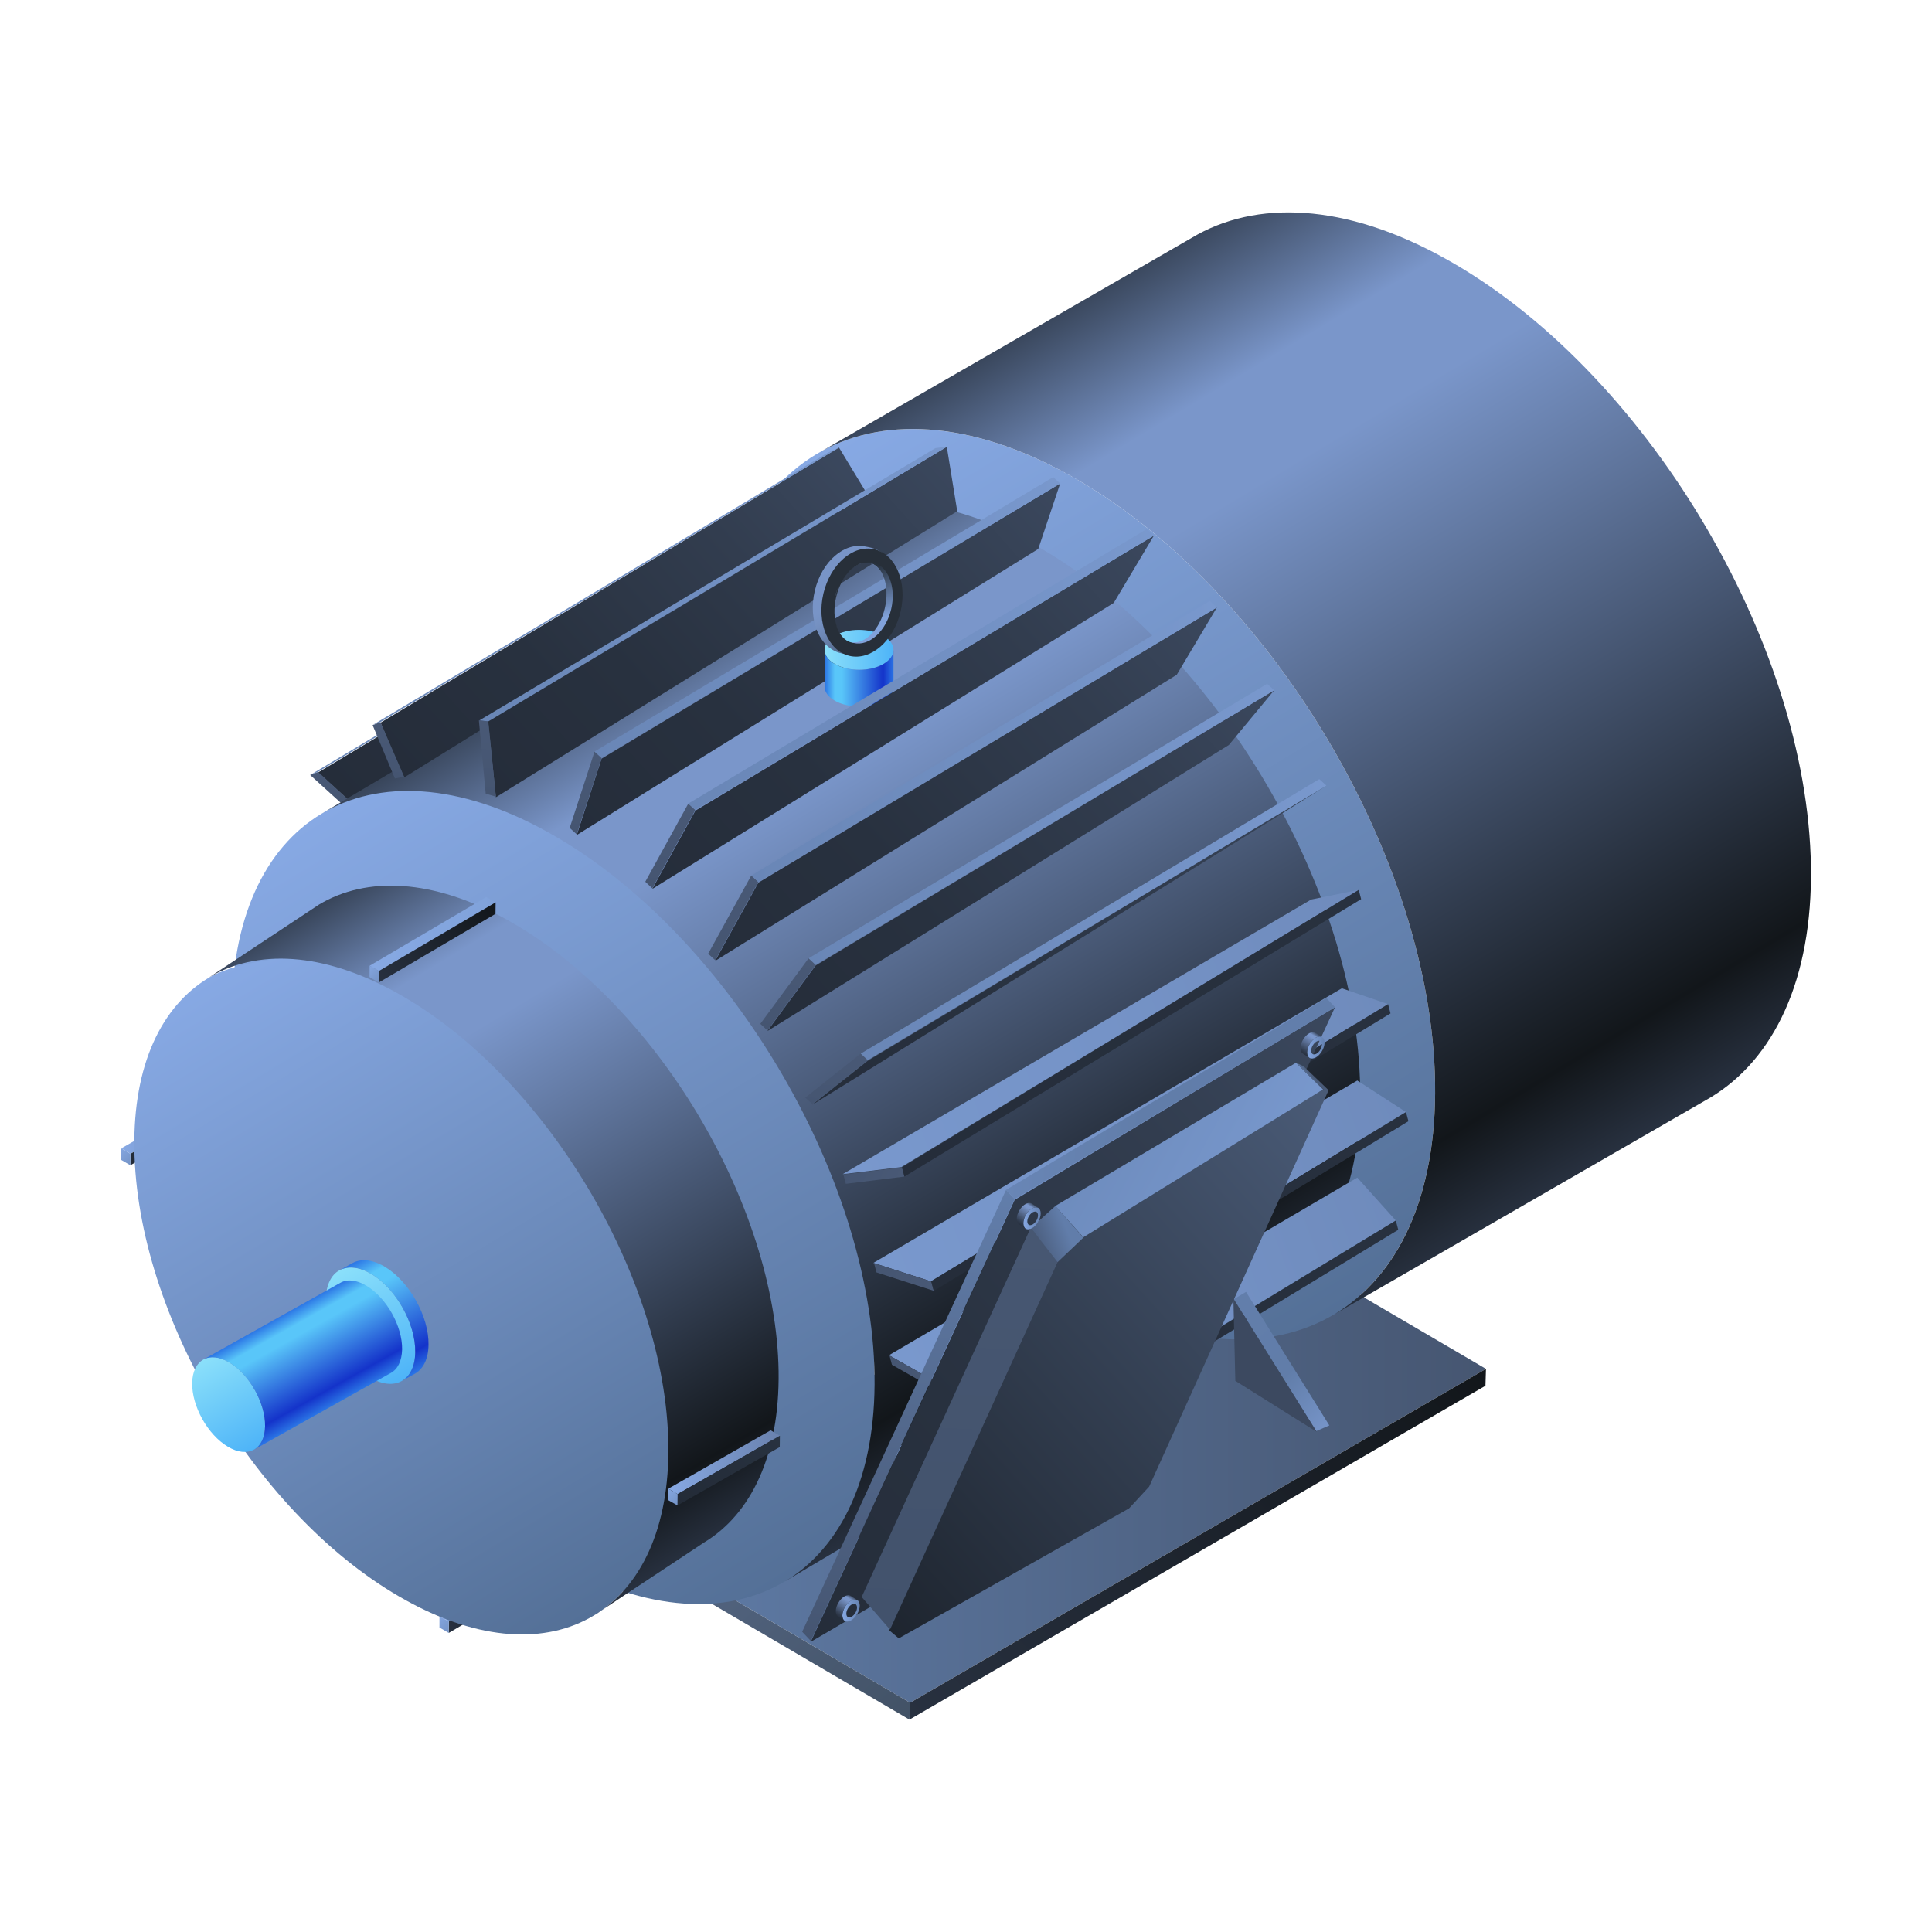 <?xml version="1.0" encoding="UTF-8"?>
<svg id="_图层_2" data-name="图层 2" xmlns="http://www.w3.org/2000/svg" xmlns:xlink="http://www.w3.org/1999/xlink" viewBox="0 0 150 150">
  <defs>
    <style>
      .cls-1 {
        fill: url(#_未命名的渐变_18);
      }

      .cls-1, .cls-2, .cls-3, .cls-4, .cls-5, .cls-6, .cls-7, .cls-8, .cls-9, .cls-10, .cls-11, .cls-12, .cls-13, .cls-14, .cls-15, .cls-16, .cls-17, .cls-18, .cls-19, .cls-20, .cls-21, .cls-22, .cls-23, .cls-24, .cls-25, .cls-26, .cls-27, .cls-28, .cls-29, .cls-30, .cls-31, .cls-32, .cls-33, .cls-34, .cls-35, .cls-36, .cls-37, .cls-38, .cls-39, .cls-40, .cls-41, .cls-42, .cls-43, .cls-44, .cls-45, .cls-46, .cls-47, .cls-48, .cls-49, .cls-50, .cls-51, .cls-52, .cls-53, .cls-54, .cls-55, .cls-56, .cls-57, .cls-58, .cls-59, .cls-60, .cls-61, .cls-62, .cls-63, .cls-64, .cls-65, .cls-66, .cls-67, .cls-68, .cls-69, .cls-70, .cls-71, .cls-72, .cls-73, .cls-74, .cls-75, .cls-76, .cls-77, .cls-78, .cls-79, .cls-80, .cls-81, .cls-82, .cls-83, .cls-84, .cls-85, .cls-86, .cls-87 {
        stroke-width: 0px;
      }

      .cls-2 {
        fill: url(#_未命名的渐变_15);
      }

      .cls-3 {
        fill: url(#_未命名的渐变_16);
      }

      .cls-4 {
        fill: url(#_未命名的渐变_24);
      }

      .cls-5 {
        fill: url(#_未命名的渐变_28);
      }

      .cls-6 {
        fill: url(#_未命名的渐变_22);
      }

      .cls-7 {
        fill: url(#_未命名的渐变_26);
      }

      .cls-8 {
        fill: url(#_未命名的渐变_29);
      }

      .cls-9 {
        fill: url(#_未命名的渐变_27);
      }

      .cls-10 {
        fill: url(#_未命名的渐变_20);
      }

      .cls-11, .cls-88 {
        fill: none;
      }

      .cls-12 {
        fill: url(#_未命名的渐变_136-12);
      }

      .cls-13 {
        fill: url(#_未命名的渐变_136-10);
      }

      .cls-14 {
        fill: url(#_未命名的渐变_136-11);
      }

      .cls-88 {
        stroke: #fff;
        stroke-miterlimit: 10;
        stroke-width: .1px;
      }

      .cls-15 {
        fill: url(#_未命名的渐变_18-3);
      }

      .cls-16 {
        fill: url(#_未命名的渐变_18-2);
      }

      .cls-17 {
        fill: url(#_未命名的渐变_16-3);
      }

      .cls-18 {
        fill: url(#_未命名的渐变_16-2);
      }

      .cls-19 {
        fill: url(#_未命名的渐变_15-3);
      }

      .cls-20 {
        fill: url(#_未命名的渐变_15-2);
      }

      .cls-21 {
        fill: url(#_未命名的渐变_28-2);
      }

      .cls-22 {
        fill: url(#_未命名的渐变_26-2);
      }

      .cls-23 {
        fill: url(#_未命名的渐变_26-3);
      }

      .cls-24 {
        fill: url(#_未命名的渐变_27-4);
      }

      .cls-25 {
        fill: url(#_未命名的渐变_27-3);
      }

      .cls-26 {
        fill: url(#_未命名的渐变_27-2);
      }

      .cls-27 {
        fill: url(#_未命名的渐变_24-2);
      }

      .cls-28 {
        fill: url(#_未命名的渐变_24-3);
      }

      .cls-29 {
        fill: url(#_未命名的渐变_179-2);
      }

      .cls-30 {
        fill: url(#_未命名的渐变_151-2);
      }

      .cls-31 {
        fill: url(#_未命名的渐变_151-4);
      }

      .cls-32 {
        fill: url(#_未命名的渐变_151-3);
      }

      .cls-33 {
        fill: url(#_未命名的渐变_169-4);
      }

      .cls-34 {
        fill: url(#_未命名的渐变_169-2);
      }

      .cls-35 {
        fill: url(#_未命名的渐变_169-3);
      }

      .cls-36 {
        fill: url(#_未命名的渐变_163-2);
      }

      .cls-37 {
        fill: url(#_未命名的渐变_143-5);
      }

      .cls-38 {
        fill: url(#_未命名的渐变_143-6);
      }

      .cls-39 {
        fill: url(#_未命名的渐变_143-2);
      }

      .cls-40 {
        fill: url(#_未命名的渐变_143-3);
      }

      .cls-41 {
        fill: url(#_未命名的渐变_143-4);
      }

      .cls-42 {
        fill: url(#_未命名的渐变_143-7);
      }

      .cls-43 {
        fill: url(#_未命名的渐变_143-8);
      }

      .cls-44 {
        fill: url(#_未命名的渐变_132-2);
      }

      .cls-45 {
        fill: url(#_未命名的渐变_136-9);
      }

      .cls-46 {
        fill: url(#_未命名的渐变_136-8);
      }

      .cls-47 {
        fill: url(#_未命名的渐变_136-4);
      }

      .cls-48 {
        fill: url(#_未命名的渐变_136-5);
      }

      .cls-49 {
        fill: url(#_未命名的渐变_136-6);
      }

      .cls-50 {
        fill: url(#_未命名的渐变_136-7);
      }

      .cls-51 {
        fill: url(#_未命名的渐变_136-2);
      }

      .cls-52 {
        fill: url(#_未命名的渐变_136-3);
      }

      .cls-53 {
        fill: url(#_未命名的渐变_138-3);
      }

      .cls-54 {
        fill: url(#_未命名的渐变_138-8);
      }

      .cls-55 {
        fill: url(#_未命名的渐变_138-9);
      }

      .cls-56 {
        fill: url(#_未命名的渐变_138-2);
      }

      .cls-57 {
        fill: url(#_未命名的渐变_138-6);
      }

      .cls-58 {
        fill: url(#_未命名的渐变_138-7);
      }

      .cls-59 {
        fill: url(#_未命名的渐变_138-4);
      }

      .cls-60 {
        fill: url(#_未命名的渐变_138-5);
      }

      .cls-61 {
        fill: url(#_未命名的渐变_327-2);
      }

      .cls-62 {
        fill: url(#_未命名的渐变_327-3);
      }

      .cls-63 {
        fill: url(#_未命名的渐变_324-2);
      }

      .cls-64 {
        fill: url(#_未命名的渐变_324-3);
      }

      .cls-65 {
        fill: url(#_新建图案);
        opacity: .1;
      }

      .cls-89 {
        opacity: .2;
      }

      .cls-67 {
        fill: url(#_未命名的渐变_654);
      }

      .cls-68 {
        fill: url(#_未命名的渐变_179);
      }

      .cls-69 {
        fill: url(#_未命名的渐变_177);
      }

      .cls-70 {
        fill: url(#_未命名的渐变_324);
      }

      .cls-71 {
        fill: url(#_未命名的渐变_327);
      }

      .cls-72 {
        fill: url(#_未命名的渐变_553);
      }

      .cls-73 {
        fill: url(#_未命名的渐变_330);
      }

      .cls-74 {
        fill: url(#_未命名的渐变_331);
      }

      .cls-75 {
        fill: url(#_未命名的渐变_147);
      }

      .cls-76 {
        fill: url(#_未命名的渐变_142);
      }

      .cls-77 {
        fill: url(#_未命名的渐变_143);
      }

      .cls-78 {
        fill: url(#_未命名的渐变_132);
      }

      .cls-79 {
        fill: url(#_未命名的渐变_138);
      }

      .cls-80 {
        fill: url(#_未命名的渐变_136);
      }

      .cls-81 {
        fill: url(#_未命名的渐变_124);
      }

      .cls-82 {
        fill: url(#_未命名的渐变_151);
      }

      .cls-83 {
        fill: url(#_未命名的渐变_169);
      }

      .cls-84 {
        fill: url(#_未命名的渐变_163);
      }

      .cls-90 {
        opacity: 0;
      }

      .cls-85 {
        fill: #272f39;
      }

      .cls-86 {
        fill: #3c4960;
      }

      .cls-87 {
        fill: #010714;
      }
    </style>
    <pattern id="_新建图案" data-name="新建图案" x="0" y="0" width="18.57" height="32.16" patternTransform="translate(3431.69 630.87)" patternUnits="userSpaceOnUse" viewBox="0 0 18.57 32.16">
      <g>
        <rect class="cls-11" x="0" y="0" width="18.57" height="32.16"/>
        <g>
          <g>
            <polyline class="cls-88" points="18.57 21.44 18.57 32.16 18.57 42.88"/>
            <polyline class="cls-88" points="9.29 26.8 18.57 32.16 27.85 37.51 27.85 37.52"/>
            <polyline class="cls-88" points="9.29 37.52 9.29 37.51 18.57 32.16 27.85 26.8"/>
          </g>
          <polygon class="cls-88" points="27.85 37.52 27.85 26.8 18.57 21.44 9.28 26.8 9.28 37.52 18.57 42.88 27.85 37.52"/>
        </g>
        <g>
          <g>
            <polyline class="cls-88" points="0 21.44 0 32.16 0 42.88"/>
            <polyline class="cls-88" points="-9.28 26.8 0 32.16 9.28 37.51 9.28 37.52"/>
            <polyline class="cls-88" points="-9.28 37.52 -9.28 37.51 0 32.16 9.28 26.8"/>
          </g>
          <polygon class="cls-88" points="9.28 37.52 9.28 26.8 0 21.44 -9.28 26.8 -9.28 37.52 0 42.88 9.28 37.52"/>
        </g>
        <g>
          <g>
            <polyline class="cls-88" points="18.57 10.72 27.85 16.08 37.13 21.43 37.13 21.44"/>
            <polyline class="cls-88" points="18.57 21.44 18.57 21.43 27.85 16.08 37.13 10.72"/>
          </g>
          <polygon class="cls-88" points="37.14 21.44 37.14 10.72 27.85 5.36 18.57 10.72 18.57 21.44 27.85 26.8 37.14 21.44"/>
        </g>
        <g>
          <g>
            <polyline class="cls-88" points="9.28 5.36 9.28 16.08 9.28 26.8"/>
            <polyline class="cls-88" points="0 10.72 9.28 16.08 18.56 21.43 18.56 21.44"/>
            <polyline class="cls-88" points="0 21.44 0 21.43 9.28 16.08 18.56 10.72"/>
          </g>
          <polygon class="cls-88" points="18.57 21.44 18.57 10.72 9.28 5.36 0 10.72 0 21.44 9.28 26.8 18.57 21.44"/>
        </g>
        <g>
          <g>
            <polyline class="cls-88" points="-18.56 10.72 -9.28 16.08 0 21.43 0 21.44"/>
            <polyline class="cls-88" points="-18.56 21.44 -18.56 21.43 -9.28 16.08 0 10.72"/>
          </g>
          <polygon class="cls-88" points="0 21.44 0 10.72 -9.28 5.36 -18.57 10.72 -18.57 21.44 -9.28 26.8 0 21.44"/>
        </g>
        <g>
          <g>
            <polyline class="cls-88" points="18.57 -10.72 18.57 0 18.57 10.72"/>
            <polyline class="cls-88" points="9.29 -5.36 18.57 0 27.85 5.35 27.85 5.36"/>
            <polyline class="cls-88" points="9.29 5.36 9.29 5.35 18.57 0 27.85 -5.36"/>
          </g>
          <polygon class="cls-88" points="27.85 5.36 27.85 -5.36 18.57 -10.72 9.28 -5.36 9.28 5.36 18.57 10.72 27.85 5.36"/>
        </g>
        <g>
          <g>
            <polyline class="cls-88" points="0 -10.72 0 0 0 10.72"/>
            <polyline class="cls-88" points="-9.28 -5.36 0 0 9.28 5.35 9.28 5.36"/>
            <polyline class="cls-88" points="-9.28 5.36 -9.28 5.35 0 0 9.28 -5.36"/>
          </g>
          <polygon class="cls-88" points="9.28 5.36 9.28 -5.36 0 -10.72 -9.28 -5.36 -9.28 5.36 0 10.72 9.28 5.36"/>
        </g>
      </g>
    </pattern>
    <linearGradient id="_未命名的渐变_147" data-name="未命名的渐变 147" x1="47.43" y1="112.43" x2="115.37" y2="112.43" gradientUnits="userSpaceOnUse">
      <stop offset="0" stop-color="#607da9"/>
      <stop offset="1" stop-color="#465671"/>
    </linearGradient>
    <linearGradient id="_未命名的渐变_18" data-name="未命名的渐变 18" x1="75" y1="137.89" x2="110.99" y2="101.9" gradientUnits="userSpaceOnUse">
      <stop offset="0" stop-color="#283140"/>
      <stop offset="1" stop-color="#12161a"/>
    </linearGradient>
    <linearGradient id="_未命名的渐变_29" data-name="未命名的渐变 29" x1="68.55" y1="135.58" x2="49.49" y2="116.52" gradientUnits="userSpaceOnUse">
      <stop offset="0" stop-color="#425266"/>
      <stop offset="1" stop-color="#596b8a"/>
    </linearGradient>
    <linearGradient id="_未命名的渐变_132" data-name="未命名的渐变 132" x1="9.41" y1="87.11" x2="18.07" y2="87.11" gradientUnits="userSpaceOnUse">
      <stop offset="0" stop-color="#87a9e4"/>
      <stop offset="1" stop-color="#6981ad"/>
    </linearGradient>
    <linearGradient id="_未命名的渐变_163" data-name="未命名的渐变 163" x1="10.75" y1="91.1" x2="17.43" y2="84.42" gradientUnits="userSpaceOnUse">
      <stop offset="0" stop-color="#232b37"/>
      <stop offset="1" stop-color="#283240"/>
    </linearGradient>
    <linearGradient id="_未命名的渐变_27" data-name="未命名的渐变 27" x1="10.27" y1="90.32" x2="9.26" y2="89.31" gradientUnits="userSpaceOnUse">
      <stop offset="0" stop-color="#7493c6"/>
      <stop offset="1" stop-color="#84a6e0"/>
    </linearGradient>
    <linearGradient id="_未命名的渐变_28" data-name="未命名的渐变 28" x1="34.12" y1="123.02" x2="43.9" y2="123.02" gradientUnits="userSpaceOnUse">
      <stop offset="0" stop-color="#87a9e4"/>
      <stop offset="1" stop-color="#80a2da"/>
    </linearGradient>
    <linearGradient id="_未命名的渐变_18-2" data-name="未命名的渐变 18" x1="35.55" y1="127.49" x2="43.19" y2="119.85" xlink:href="#_未命名的渐变_18"/>
    <linearGradient id="_未命名的渐变_27-2" data-name="未命名的渐变 27" x1="34.98" y1="126.63" x2="33.98" y2="125.62" xlink:href="#_未命名的渐变_27"/>
    <linearGradient id="_未命名的渐变_138" data-name="未命名的渐变 138" x1="212.07" y1="-655.05" x2="254.02" y2="-655.05" gradientTransform="translate(-220.8 -592.26) rotate(138)" gradientUnits="userSpaceOnUse">
      <stop offset="0" stop-color="#3b485e"/>
      <stop offset=".27" stop-color="#323d4f"/>
      <stop offset=".68" stop-color="#28313f"/>
      <stop offset="1" stop-color="#252d3a"/>
    </linearGradient>
    <linearGradient id="_未命名的渐变_136" data-name="未命名的渐变 136" x1="252.91" y1="-650.01" x2="255.13" y2="-652.24" gradientTransform="translate(-220.8 -592.26) rotate(138)" gradientUnits="userSpaceOnUse">
      <stop offset="0" stop-color="#495976"/>
      <stop offset="1" stop-color="#455571"/>
    </linearGradient>
    <linearGradient id="_未命名的渐变_143" data-name="未命名的渐变 143" x1="246.3" y1="-640.43" x2="221.54" y2="-665.19" gradientTransform="translate(-220.8 -592.26) rotate(138)" gradientUnits="userSpaceOnUse">
      <stop offset="0" stop-color="#6986b6"/>
      <stop offset="1" stop-color="#7998cd"/>
    </linearGradient>
    <linearGradient id="_未命名的渐变_16" data-name="未命名的渐变 16" x1="461.1" y1="-537.11" x2="539.05" y2="-537.11" gradientTransform="translate(286.29 -636.63) rotate(59) scale(1 -1)" gradientUnits="userSpaceOnUse">
      <stop offset="0" stop-color="#87a9e4"/>
      <stop offset="1" stop-color="#547097"/>
    </linearGradient>
    <linearGradient id="_未命名的渐变_15" data-name="未命名的渐变 15" x1="461.1" y1="-509.02" x2="539.66" y2="-509.02" gradientTransform="translate(286.29 -636.63) rotate(59) scale(1 -1)" gradientUnits="userSpaceOnUse">
      <stop offset="0" stop-color="#38455a"/>
      <stop offset=".15" stop-color="#7a96ca"/>
      <stop offset=".25" stop-color="#7a96ca"/>
      <stop offset=".9" stop-color="#12161a"/>
      <stop offset="1" stop-color="#283140"/>
    </linearGradient>
    <linearGradient id="_未命名的渐变_16-2" data-name="未命名的渐变 16" x1="465.24" y1="-577.42" x2="534.86" y2="-577.42" xlink:href="#_未命名的渐变_16"/>
    <linearGradient id="_未命名的渐变_15-2" data-name="未命名的渐变 15" x1="465.24" y1="-552.41" x2="535.11" y2="-552.41" xlink:href="#_未命名的渐变_15"/>
    <linearGradient id="_未命名的渐变_16-3" data-name="未命名的渐变 16" x1="471.64" y1="-596" x2="529.49" y2="-596" xlink:href="#_未命名的渐变_16"/>
    <linearGradient id="_未命名的渐变_15-3" data-name="未命名的渐变 15" x1="471.2" y1="-584.97" x2="529.49" y2="-584.97" xlink:href="#_未命名的渐变_15"/>
    <linearGradient id="_未命名的渐变_138-2" data-name="未命名的渐变 138" x1="196.18" y1="-668.2" x2="242.33" y2="-668.2" xlink:href="#_未命名的渐变_138"/>
    <linearGradient id="_未命名的渐变_136-2" data-name="未命名的渐变 136" x1="237.33" y1="-661.76" x2="241.93" y2="-666.35" xlink:href="#_未命名的渐变_136"/>
    <linearGradient id="_未命名的渐变_143-2" data-name="未命名的渐变 143" x1="228.95" y1="-654.11" x2="204.19" y2="-678.87" xlink:href="#_未命名的渐变_143"/>
    <linearGradient id="_未命名的渐变_138-3" data-name="未命名的渐变 138" x1="207.07" y1="-655.27" x2="249.3" y2="-655.27" xlink:href="#_未命名的渐变_138"/>
    <linearGradient id="_未命名的渐变_136-3" data-name="未命名的渐变 136" x1="247.27" y1="-649.82" x2="250.32" y2="-652.87" xlink:href="#_未命名的渐变_136"/>
    <linearGradient id="_未命名的渐变_143-3" data-name="未命名的渐变 143" x1="240.1" y1="-640.8" x2="215.34" y2="-665.56" xlink:href="#_未命名的渐变_143"/>
    <linearGradient id="_未命名的渐变_138-4" data-name="未命名的渐变 138" x1="193.57" y1="-683.07" x2="240.88" y2="-683.07" xlink:href="#_未命名的渐变_138"/>
    <linearGradient id="_未命名的渐变_136-4" data-name="未命名的渐变 136" x1="235.23" y1="-676.55" x2="239.98" y2="-681.3" xlink:href="#_未命名的渐变_136"/>
    <linearGradient id="_未命名的渐变_143-4" data-name="未命名的渐变 143" x1="226.35" y1="-669.4" x2="201.59" y2="-694.16" xlink:href="#_未命名的渐变_143"/>
    <linearGradient id="_未命名的渐变_151" data-name="未命名的渐变 151" x1="32.91" y1="160.39" x2="78.12" y2="160.39" gradientTransform="translate(82.32 -89.35) rotate(159.82) scale(1 -1)" gradientUnits="userSpaceOnUse">
      <stop offset="0" stop-color="#6f8bbc"/>
      <stop offset=".49" stop-color="#7593c7"/>
      <stop offset="1" stop-color="#7998cd"/>
    </linearGradient>
    <linearGradient id="_未命名的渐变_136-5" data-name="未命名的渐变 136" x1="74.35" y1="166.08" x2="77.44" y2="162.99" gradientTransform="translate(82.32 -89.35) rotate(159.82) scale(1 -1)" xlink:href="#_未命名的渐变_136"/>
    <linearGradient id="_未命名的渐变_169" data-name="未命名的渐变 169" x1="65.69" y1="173.44" x2="40.93" y2="148.69" gradientTransform="translate(82.32 -89.35) rotate(159.82) scale(1 -1)" gradientUnits="userSpaceOnUse">
      <stop offset="0" stop-color="#252d3a"/>
      <stop offset="1" stop-color="#28313f"/>
    </linearGradient>
    <linearGradient id="_未命名的渐变_151-2" data-name="未命名的渐变 151" x1="33.83" y1="168.59" x2="78.27" y2="168.59" xlink:href="#_未命名的渐变_151"/>
    <linearGradient id="_未命名的渐变_136-6" data-name="未命名的渐变 136" x1="74.62" y1="174.54" x2="78.23" y2="170.92" gradientTransform="translate(82.32 -89.35) rotate(159.82) scale(1 -1)" xlink:href="#_未命名的渐变_136"/>
    <linearGradient id="_未命名的渐变_169-2" data-name="未命名的渐变 169" x1="66.6" y1="182.55" x2="41.85" y2="157.8" xlink:href="#_未命名的渐变_169"/>
    <linearGradient id="_未命名的渐变_151-3" data-name="未命名的渐变 151" x1="35.42" y1="176.33" x2="79.61" y2="176.33" xlink:href="#_未命名的渐变_151"/>
    <linearGradient id="_未命名的渐变_136-7" data-name="未命名的渐变 136" x1="75.84" y1="182.52" x2="79.94" y2="178.43" gradientTransform="translate(82.32 -89.35) rotate(159.82) scale(1 -1)" xlink:href="#_未命名的渐变_136"/>
    <linearGradient id="_未命名的渐变_169-3" data-name="未命名的渐变 169" x1="68.19" y1="190.9" x2="43.43" y2="166.14" xlink:href="#_未命名的渐变_169"/>
    <linearGradient id="_未命名的渐变_151-4" data-name="未命名的渐变 151" x1="39.06" y1="183.69" x2="82.21" y2="183.69" xlink:href="#_未命名的渐变_151"/>
    <linearGradient id="_未命名的渐变_136-8" data-name="未命名的渐变 136" x1="79.09" y1="189.75" x2="82.94" y2="185.9" gradientTransform="translate(82.32 -89.35) rotate(159.82) scale(1 -1)" xlink:href="#_未命名的渐变_136"/>
    <linearGradient id="_未命名的渐变_169-4" data-name="未命名的渐变 169" x1="71.84" y1="198.53" x2="47.08" y2="173.77" xlink:href="#_未命名的渐变_169"/>
    <linearGradient id="_未命名的渐变_138-5" data-name="未命名的渐变 138" x1="194.57" y1="-690.33" x2="241.51" y2="-690.33" xlink:href="#_未命名的渐变_138"/>
    <linearGradient id="_未命名的渐变_136-9" data-name="未命名的渐变 136" x1="236.39" y1="-684.15" x2="240.45" y2="-688.22" xlink:href="#_未命名的渐变_136"/>
    <linearGradient id="_未命名的渐变_143-5" data-name="未命名的渐变 143" x1="227.34" y1="-677.16" x2="202.59" y2="-701.92" xlink:href="#_未命名的渐变_143"/>
    <linearGradient id="_未命名的渐变_138-6" data-name="未命名的渐变 138" x1="196.52" y1="-697.96" x2="242.75" y2="-697.96" xlink:href="#_未命名的渐变_138"/>
    <linearGradient id="_未命名的渐变_136-10" data-name="未命名的渐变 136" x1="238.56" y1="-692.13" x2="241.46" y2="-695.04" xlink:href="#_未命名的渐变_136"/>
    <linearGradient id="_未命名的渐变_143-6" data-name="未命名的渐变 143" x1="229.29" y1="-685.37" x2="204.53" y2="-710.12" xlink:href="#_未命名的渐变_143"/>
    <linearGradient id="_未命名的渐变_138-7" data-name="未命名的渐变 138" x1="200.81" y1="-661" x2="245.04" y2="-661" xlink:href="#_未命名的渐变_138"/>
    <linearGradient id="_未命名的渐变_136-11" data-name="未命名的渐变 136" x1="241.45" y1="-654.9" x2="245.58" y2="-659.03" xlink:href="#_未命名的渐变_136"/>
    <linearGradient id="_未命名的渐变_143-7" data-name="未命名的渐变 143" x1="233.84" y1="-646.19" x2="209" y2="-671.03" xlink:href="#_未命名的渐变_143"/>
    <linearGradient id="_未命名的渐变_26" data-name="未命名的渐变 26" x1="64.02" y1="50.45" x2="69.37" y2="50.45" gradientUnits="userSpaceOnUse">
      <stop offset="0" stop-color="#8be0fa"/>
      <stop offset="1" stop-color="#4eb4f8"/>
    </linearGradient>
    <linearGradient id="_未命名的渐变_24" data-name="未命名的渐变 24" x1="64.02" y1="52.65" x2="69.37" y2="52.65" gradientUnits="userSpaceOnUse">
      <stop offset="0" stop-color="#2a73e4"/>
      <stop offset=".15" stop-color="#59c6f9"/>
      <stop offset=".25" stop-color="#59c6f9"/>
      <stop offset=".85" stop-color="#1433ca"/>
      <stop offset="1" stop-color="#2a73e4"/>
    </linearGradient>
    <linearGradient id="_未命名的渐变_138-8" data-name="未命名的渐变 138" x1="193.47" y1="-675.65" x2="240.77" y2="-675.65" xlink:href="#_未命名的渐变_138"/>
    <linearGradient id="_未命名的渐变_136-12" data-name="未命名的渐变 136" x1="235.12" y1="-669.13" x2="239.87" y2="-673.88" xlink:href="#_未命名的渐变_136"/>
    <linearGradient id="_未命名的渐变_143-8" data-name="未命名的渐变 143" x1="226.24" y1="-661.98" x2="201.48" y2="-686.74" xlink:href="#_未命名的渐变_143"/>
    <linearGradient id="_未命名的渐变_177" data-name="未命名的渐变 177" x1="64.26" y1="42.85" x2="69.13" y2="51.23" gradientUnits="userSpaceOnUse">
      <stop offset=".38" stop-color="#7894c7"/>
      <stop offset=".46" stop-color="#7591c2"/>
      <stop offset=".56" stop-color="#6e88b6"/>
      <stop offset=".65" stop-color="#6279a1"/>
      <stop offset=".75" stop-color="#516484"/>
      <stop offset=".84" stop-color="#3b4a5f"/>
      <stop offset=".91" stop-color="#28323e"/>
    </linearGradient>
    <linearGradient id="_未命名的渐变_179" data-name="未命名的渐变 179" x1="65.09" y1="46.47" x2="64.83" y2="45.6" gradientUnits="userSpaceOnUse">
      <stop offset=".14" stop-color="#81a2db"/>
      <stop offset="1" stop-color="#28323e"/>
    </linearGradient>
    <linearGradient id="_未命名的渐变_179-2" data-name="未命名的渐变 179" x1="68.02" y1="48.84" x2="66.68" y2="44.33" xlink:href="#_未命名的渐变_179"/>
    <linearGradient id="_未命名的渐变_28-2" data-name="未命名的渐变 28" x1="28.7" y1="72.52" x2="38.48" y2="72.52" xlink:href="#_未命名的渐变_28"/>
    <linearGradient id="_未命名的渐变_18-3" data-name="未命名的渐变 18" x1="30.12" y1="76.99" x2="37.76" y2="69.35" xlink:href="#_未命名的渐变_18"/>
    <linearGradient id="_未命名的渐变_27-3" data-name="未命名的渐变 27" x1="29.56" y1="76.13" x2="28.55" y2="75.12" xlink:href="#_未命名的渐变_27"/>
    <linearGradient id="_未命名的渐变_132-2" data-name="未命名的渐变 132" x1="51.89" y1="113.53" x2="60.55" y2="113.53" xlink:href="#_未命名的渐变_132"/>
    <linearGradient id="_未命名的渐变_163-2" data-name="未命名的渐变 163" x1="53.23" y1="117.52" x2="59.92" y2="110.83" xlink:href="#_未命名的渐变_163"/>
    <linearGradient id="_未命名的渐变_27-4" data-name="未命名的渐变 27" x1="52.75" y1="116.74" x2="51.74" y2="115.73" xlink:href="#_未命名的渐变_27"/>
    <linearGradient id="_未命名的渐变_654" data-name="未命名的渐变 654" x1="103.82" y1="110.06" x2="95.21" y2="101.45" gradientUnits="userSpaceOnUse">
      <stop offset="0" stop-color="#7694c8"/>
      <stop offset=".42" stop-color="#617da9"/>
      <stop offset="1" stop-color="#627eab"/>
    </linearGradient>
    <linearGradient id="_未命名的渐变_26-2" data-name="未命名的渐变 26" x1="447.55" y1="-605.7" x2="457.4" y2="-605.7" gradientTransform="translate(335.98 -587.89) rotate(60.74) scale(1 -1)" xlink:href="#_未命名的渐变_26"/>
    <linearGradient id="_未命名的渐变_24-2" data-name="未命名的渐变 24" x1="447.55" y1="-603.69" x2="457.41" y2="-603.69" gradientTransform="translate(335.98 -587.89) rotate(60.74) scale(1 -1)" xlink:href="#_未命名的渐变_24"/>
    <linearGradient id="_未命名的渐变_26-3" data-name="未命名的渐变 26" x1="448.42" y1="-618.31" x2="456.45" y2="-618.31" gradientTransform="translate(335.98 -587.89) rotate(60.74) scale(1 -1)" xlink:href="#_未命名的渐变_26"/>
    <linearGradient id="_未命名的渐变_24-3" data-name="未命名的渐变 24" x1="448.42" y1="-611.05" x2="456.45" y2="-611.05" gradientTransform="translate(335.98 -587.89) rotate(60.74) scale(1 -1)" xlink:href="#_未命名的渐变_24"/>
    <linearGradient id="_未命名的渐变_138-9" data-name="未命名的渐变 138" x1="207.53" y1="-720.16" x2="270.74" y2="-720.16" xlink:href="#_未命名的渐变_138"/>
    <linearGradient id="_未命名的渐变_331" data-name="未命名的渐变 331" x1="240.7" y1="-704.09" x2="265.99" y2="-729.38" gradientTransform="translate(-220.8 -592.26) rotate(138)" gradientUnits="userSpaceOnUse">
      <stop offset="0" stop-color="#627eab"/>
      <stop offset="1" stop-color="#455571"/>
    </linearGradient>
    <linearGradient id="_未命名的渐变_330" data-name="未命名的渐变 330" x1="230.52" y1="-703.31" x2="213.01" y2="-720.82" gradientTransform="translate(-220.8 -592.26) rotate(138)" gradientUnits="userSpaceOnUse">
      <stop offset="0" stop-color="#6986b6"/>
      <stop offset=".42" stop-color="#617da9"/>
      <stop offset="1" stop-color="#627eab"/>
    </linearGradient>
    <linearGradient id="_未命名的渐变_124" data-name="未命名的渐变 124" x1="212.21" y1="-723.87" x2="265.62" y2="-723.87" gradientTransform="translate(-220.8 -592.26) rotate(138)" gradientUnits="userSpaceOnUse">
      <stop offset="0" stop-color="#4a5b77"/>
      <stop offset="1" stop-color="#1e252f"/>
    </linearGradient>
    <linearGradient id="_未命名的渐变_553" data-name="未命名的渐变 553" x1="239.84" y1="-708.94" x2="262.28" y2="-731.39" gradientTransform="translate(-220.8 -592.26) rotate(138)" gradientUnits="userSpaceOnUse">
      <stop offset="0" stop-color="#475772"/>
      <stop offset="1" stop-color="#42526c"/>
    </linearGradient>
    <linearGradient id="_未命名的渐变_22" data-name="未命名的渐变 22" x1="527.94" y1="-837.2" x2="537.41" y2="-838.91" gradientTransform="translate(-10.33 -757.35) rotate(161.33) scale(.35 1)" gradientUnits="userSpaceOnUse">
      <stop offset="0" stop-color="#617daa"/>
      <stop offset="1" stop-color="#445470"/>
    </linearGradient>
    <linearGradient id="_未命名的渐变_142" data-name="未命名的渐变 142" x1="226.34" y1="-707.51" x2="219.75" y2="-726.17" gradientTransform="translate(-220.8 -592.26) rotate(138)" gradientUnits="userSpaceOnUse">
      <stop offset="0" stop-color="#6c8abb"/>
      <stop offset="1" stop-color="#7b9bd1"/>
    </linearGradient>
    <linearGradient id="_未命名的渐变_20" data-name="未命名的渐变 20" x1="465.73" y1="-832.09" x2="466.77" y2="-833.13" gradientTransform="translate(-10.33 -757.35) rotate(161.33) scale(.35 1)" gradientUnits="userSpaceOnUse">
      <stop offset="0" stop-color="#495a77"/>
      <stop offset="1" stop-color="#6e8dbf"/>
    </linearGradient>
    <linearGradient id="_未命名的渐变_327" data-name="未命名的渐变 327" x1="79.45" y1="94.59" x2="80.8" y2="94.59" gradientUnits="userSpaceOnUse">
      <stop offset="0" stop-color="#85a7e1"/>
      <stop offset="1" stop-color="#6582b1"/>
    </linearGradient>
    <linearGradient id="_未命名的渐变_324" data-name="未命名的渐变 324" x1="601.51" y1="-400.82" x2="603.43" y2="-400.82" gradientTransform="translate(43.14 -628.42) rotate(120.74)" gradientUnits="userSpaceOnUse">
      <stop offset="0" stop-color="#38455a"/>
      <stop offset=".15" stop-color="#7a96ca"/>
      <stop offset=".25" stop-color="#7a96ca"/>
      <stop offset=".9" stop-color="#303b4d"/>
      <stop offset="1" stop-color="#283140"/>
    </linearGradient>
    <linearGradient id="_未命名的渐变_327-2" data-name="未命名的渐变 327" x1="65.4" y1="125.04" x2="66.75" y2="125.04" xlink:href="#_未命名的渐变_327"/>
    <linearGradient id="_未命名的渐变_324-2" data-name="未命名的渐变 324" x1="634.87" y1="-404.31" x2="636.79" y2="-404.31" xlink:href="#_未命名的渐变_324"/>
    <linearGradient id="_未命名的渐变_327-3" data-name="未命名的渐变 327" x1="101.49" y1="81.33" x2="102.84" y2="81.33" xlink:href="#_未命名的渐变_327"/>
    <linearGradient id="_未命名的渐变_324-3" data-name="未命名的渐变 324" x1="578.86" y1="-412.98" x2="580.77" y2="-412.98" xlink:href="#_未命名的渐变_324"/>
  </defs>
  <g id="_图层_1-2" data-name="图层 1">
    <g id="_励磁机" data-name="励磁机">
      <g id="_背景" data-name="背景" class="cls-90">
        <rect class="cls-87" width="150" height="150"/>
        <rect id="_网格" data-name="网格" class="cls-65" width="150" height="150"/>
      </g>
      <g>
        <g>
          <polygon class="cls-75" points="92.14 92.67 47.43 118.59 70.66 132.2 115.37 106.28 92.14 92.67"/>
          <polygon class="cls-1" points="70.66 132.2 70.61 133.51 115.33 107.59 115.37 106.28 70.66 132.2"/>
          <polygon class="cls-8" points="47.43 118.59 47.38 119.9 70.61 133.51 70.66 132.2 47.43 118.59"/>
        </g>
        <g>
          <polygon class="cls-78" points="17.34 84.63 9.41 89.16 10.13 89.58 18.07 85.05 17.34 84.63"/>
          <polygon class="cls-84" points="10.13 89.58 10.12 90.47 18.06 85.93 18.07 85.05 10.13 89.58"/>
          <polygon class="cls-9" points="9.41 89.16 9.4 90.05 10.12 90.47 10.13 89.58 9.41 89.16"/>
        </g>
        <g>
          <polygon class="cls-5" points="43.18 120.15 34.12 125.48 34.85 125.89 43.9 120.56 43.18 120.15"/>
          <polygon class="cls-16" points="34.85 125.89 34.84 126.78 43.89 121.45 43.9 120.56 34.85 125.89"/>
          <polygon class="cls-26" points="34.12 125.48 34.12 126.36 34.84 126.78 34.85 125.89 34.12 125.48"/>
        </g>
        <g>
          <polygon class="cls-79" points="63.99 40.95 60.29 38.62 24.69 59.98 28.17 63.15 63.99 40.95"/>
          <polygon class="cls-80" points="24.69 59.93 24.08 60.17 27.45 63.23 28.17 63.11 24.69 59.93"/>
          <polygon class="cls-77" points="60.29 38.62 59.45 39.01 24.1 60.16 24.69 59.93 60.29 38.62"/>
        </g>
        <g>
          <path class="cls-3" d="m103.62,102.03c4.92-2.96,7.93-9.16,7.8-17.91-.25-17.53-12.97-38.69-28.42-47.24-7.74-4.3-14.7-4.57-19.66-1.59-4.92,2.96-7.91,9.15-7.79,17.87.24,17.56,12.96,38.73,28.4,47.25,7.74,4.3,14.71,4.59,19.68,1.61Z"/>
          <path class="cls-2" d="m103.62,102.03l29.18-16.82c4.92-2.96,7.93-9.16,7.8-17.91-.25-17.53-12.97-38.69-28.42-47.24-7.74-4.3-14.7-4.57-19.66-1.59l-29.18,16.82c4.97-2.99,11.93-2.71,19.66,1.59,15.45,8.55,28.17,29.71,28.42,47.24.13,8.75-2.87,14.95-7.8,17.91Z"/>
        </g>
        <g>
          <path class="cls-18" d="m60.94,122.78c4.4-2.64,7.08-8.18,6.96-15.99-.23-15.65,3.73-43.76-10.06-51.4-6.91-3.84-28.44,5.13-32.88,7.79-4.4,2.64-7.06,8.17-6.96,15.96.22,15.68,11.57,34.59,25.36,42.2,6.91,3.84,13.14,4.1,17.57,1.44Z"/>
          <path class="cls-20" d="m60.94,122.78l37.7-22.36c4.4-2.64,7.08-8.18,6.96-15.99-.23-15.65-11.58-34.55-25.38-42.19-6.91-3.84-13.12-4.08-17.56-1.42l-37.7,22.36c4.44-2.67,10.65-2.42,17.56,1.42,13.79,7.63,25.15,26.54,25.38,42.19.12,7.81-2.57,13.35-6.96,15.99Z"/>
        </g>
        <g>
          <path class="cls-17" d="m46.1,125.43c3.65-2.2,5.88-6.8,5.79-13.29-.19-13.01-1.66-29.49-13.13-35.83-5.74-3.19-18.86-2.62-22.55-.4s-5.87,6.79-5.78,13.26c.18,13.03,9.62,28.74,21.07,35.07,5.74,3.19,10.91,3.41,14.6,1.19Z"/>
          <path class="cls-19" d="m46.1,125.43l8.56-5.67c3.65-2.2,5.88-6.8,5.79-13.29-.19-13.01-9.62-28.71-21.09-35.06-5.74-3.19-10.9-3.39-14.59-1.18l-8.56,5.67c3.69-2.22,8.85-2.01,14.59,1.18,11.46,6.34,20.9,22.05,21.09,35.06.1,6.49-2.13,11.09-5.79,13.29Z"/>
        </g>
        <g>
          <polygon class="cls-56" points="80.61 42.62 82.31 37.54 46.71 58.9 44.78 64.83 80.61 42.62"/>
          <polygon class="cls-51" points="46.71 58.85 46.16 58.35 44.23 64.28 44.78 64.78 46.71 58.85"/>
          <polygon class="cls-39" points="82.31 37.54 81.77 37.04 46.16 58.35 46.71 58.85 82.31 37.54"/>
        </g>
        <g>
          <polygon class="cls-53" points="67.2 38.15 65.14 34.75 29.54 56.11 31.38 60.36 67.2 38.15"/>
          <polygon class="cls-52" points="29.54 56.06 28.93 56.3 30.66 60.44 31.38 60.31 29.54 56.06"/>
          <polygon class="cls-40" points="65.14 34.75 64.3 35.13 28.95 56.28 29.54 56.06 65.14 34.75"/>
        </g>
        <g>
          <polygon class="cls-59" points="91.36 52.39 94.48 47.16 58.88 68.53 55.53 74.6 91.36 52.39"/>
          <polygon class="cls-47" points="58.88 68.48 58.33 67.97 54.98 74.05 55.53 74.55 58.88 68.48"/>
          <polygon class="cls-41" points="94.48 47.16 93.93 46.66 58.33 67.97 58.88 68.48 94.48 47.16"/>
        </g>
        <g>
          <polygon class="cls-82" points="101.8 69.84 105.49 69.09 69.98 90.61 65.43 91.16 101.8 69.84"/>
          <polygon class="cls-48" points="70.03 90.63 70.22 91.35 65.67 91.91 65.48 91.19 70.03 90.63"/>
          <polygon class="cls-83" points="105.49 69.09 105.68 69.81 70.22 91.35 70.03 90.63 105.49 69.09"/>
        </g>
        <g>
          <polygon class="cls-30" points="104.18 76.73 107.77 77.96 72.27 99.48 67.81 98.05 104.18 76.73"/>
          <polygon class="cls-49" points="72.31 99.5 72.5 100.22 68.05 98.79 67.86 98.07 72.31 99.5"/>
          <polygon class="cls-34" points="107.77 77.96 107.96 78.68 72.5 100.22 72.31 99.5 107.77 77.96"/>
        </g>
        <g>
          <polygon class="cls-32" points="105.38 83.89 109.16 86.34 73.65 107.85 69.02 105.22 105.38 83.89"/>
          <polygon class="cls-50" points="73.7 107.88 73.89 108.6 69.25 105.96 69.06 105.24 73.7 107.88"/>
          <polygon class="cls-35" points="109.16 86.34 109.35 87.05 73.89 108.6 73.7 107.88 109.16 86.34"/>
        </g>
        <g>
          <polygon class="cls-31" points="105.38 91.43 108.37 94.76 72.86 116.28 69.02 112.76 105.38 91.43"/>
          <polygon class="cls-46" points="72.91 116.3 73.1 117.02 69.25 113.5 69.06 112.78 72.91 116.3"/>
          <polygon class="cls-33" points="108.37 94.76 108.56 95.48 73.1 117.02 72.91 116.3 108.37 94.76"/>
        </g>
        <g>
          <polygon class="cls-60" points="95.41 57.84 98.93 53.59 63.33 74.96 59.58 80.05 95.41 57.84"/>
          <polygon class="cls-45" points="63.33 74.91 62.78 74.4 59.03 79.49 59.58 80 63.33 74.91"/>
          <polygon class="cls-37" points="98.93 53.59 98.38 53.09 62.78 74.4 63.33 74.91 98.93 53.59"/>
        </g>
        <g>
          <polygon class="cls-57" points="98.9 63.56 102.98 60.99 67.37 82.36 63.07 85.77 98.9 63.56"/>
          <polygon class="cls-13" points="67.37 82.31 66.83 81.8 62.52 85.22 63.07 85.72 67.37 82.31"/>
          <polygon class="cls-38" points="102.98 60.99 102.43 60.49 66.83 81.8 67.37 82.31 102.98 60.99"/>
        </g>
        <g>
          <polygon class="cls-58" points="74.32 39.69 73.51 34.69 37.91 56.05 38.5 61.9 74.32 39.69"/>
          <polygon class="cls-14" points="37.91 56.01 37.18 55.93 37.71 61.62 38.5 61.85 37.91 56.01"/>
          <polygon class="cls-42" points="73.51 34.69 72.63 34.79 37.22 55.93 37.91 56.01 73.51 34.69"/>
        </g>
        <g>
          <path class="cls-7" d="m69.37,50.46c0,.39-.26.79-.78,1.09-1.04.6-2.73.6-3.78,0-.53-.3-.79-.7-.79-1.1s.26-.79.78-1.09c1.04-.61,2.73-.61,3.78,0,.53.3.79.7.79,1.1Z"/>
          <path class="cls-4" d="m69.37,50.46v2.85c0,.39-.26.79-.78,1.09-1.04.6-2.73.6-3.78,0-.53-.3-.79-.7-.79-1.1v-2.85c0,.4.26.8.79,1.1,1.05.61,2.74.61,3.78,0,.52-.3.78-.7.78-1.09Z"/>
        </g>
        <g>
          <polygon class="cls-54" points="86.47 46.81 89.59 41.58 53.99 62.94 50.64 69.02 86.47 46.81"/>
          <polygon class="cls-12" points="53.99 62.89 53.44 62.39 50.1 68.46 50.64 68.97 53.99 62.89"/>
          <polygon class="cls-43" points="89.59 41.58 89.04 41.07 53.44 62.39 53.99 62.89 89.59 41.58"/>
        </g>
        <g>
          <path class="cls-69" d="m67.23,42.44c-1.65-.39-3.43,1.14-3.97,3.43s.37,4.45,2.02,4.84c1.65.39,3.43-1.14,3.97-3.43s.4-4.46-2.02-4.84Zm1.5,4.81c-.4,1.71-1.59,2.89-2.65,2.64-1.06-.25-1.6-1.84-1.2-3.54s1.59-2.89,2.65-2.64c1.06.25,1.6,1.84,1.2,3.54Z"/>
          <path class="cls-85" d="m67.9,42.65c-1.65-.39-3.43,1.14-3.97,3.43s.37,4.45,2.02,4.84c1.65.39,3.43-1.14,3.97-3.43s-.37-4.45-2.02-4.84Zm.87,4.6c-.4,1.71-1.59,2.89-2.65,2.64-1.06-.25-1.6-1.84-1.2-3.54s1.59-2.89,2.65-2.64c1.06.25,1.6,1.84,1.2,3.54Z"/>
          <g>
            <path class="cls-68" d="m64.85,46.3c.08-.32.19-.62.31-.9-.13.27-.24.56-.31.87-.03.15-.05.29-.07.43.02-.13.04-.27.07-.41Z"/>
            <path class="cls-29" d="m67.76,43.66c-.19-.05-.39-.04-.59-.01.11,0,.22,0,.33.02,1.06.25,1.6,1.84,1.2,3.54-.39,1.68-1.55,2.84-2.6,2.64.06.02.12.06.18.07,1.2.28,2.5-.89,2.91-2.62.41-1.73-.23-3.36-1.43-3.64Z"/>
          </g>
        </g>
        <g>
          <polygon class="cls-21" points="37.75 69.65 28.7 74.98 29.42 75.39 38.48 70.06 37.75 69.65"/>
          <polygon class="cls-15" points="29.42 75.39 29.41 76.28 38.47 70.95 38.48 70.06 29.42 75.39"/>
          <polygon class="cls-25" points="28.7 74.98 28.69 75.86 29.41 76.28 29.42 75.39 28.7 74.98"/>
        </g>
        <g>
          <polygon class="cls-44" points="59.83 111.05 51.89 115.58 52.61 116 60.55 111.47 59.83 111.05"/>
          <polygon class="cls-36" points="52.61 116 52.6 116.88 60.54 112.35 60.55 111.47 52.61 116"/>
          <polygon class="cls-24" points="51.89 115.58 51.88 116.47 52.6 116.88 52.61 116 51.89 115.58"/>
        </g>
        <g>
          <polygon class="cls-67" points="96.74 100.3 103.21 110.67 102.19 111.11 95.79 100.87 96.74 100.3"/>
          <polygon class="cls-86" points="95.76 100.81 102.23 111.17 95.91 107.21 95.76 100.81"/>
        </g>
        <g>
          <g>
            <path class="cls-22" d="m31.19,107.22c.63-.35,1.04-1.13,1.05-2.23.04-2.22-1.49-4.94-3.41-6.08-.96-.57-1.84-.63-2.48-.28s-1.03,1.13-1.05,2.23c-.04,2.22,1.49,4.94,3.41,6.08.96.57,1.84.64,2.48.28Z"/>
            <path class="cls-27" d="m31.19,107.22l1.03-.57c.63-.35,1.04-1.13,1.05-2.23.04-2.22-1.49-4.94-3.41-6.08-.96-.57-1.84-.63-2.48-.28l-1.03.57c.64-.36,1.52-.3,2.48.28,1.92,1.14,3.44,3.86,3.41,6.08-.02,1.11-.42,1.88-1.05,2.23Z"/>
          </g>
          <g>
            <path class="cls-23" d="m19.72,112.55c.52-.29.84-.92.86-1.82.03-1.8-1.21-4.02-2.78-4.95-.78-.47-1.5-.52-2.02-.22s-.84.92-.86,1.81c-.03,1.81,1.21,4.03,2.77,4.95.78.47,1.5.52,2.02.23Z"/>
            <path class="cls-28" d="m19.72,112.55l10.64-5.96c.52-.29.84-.92.86-1.82.03-1.8-1.21-4.02-2.78-4.95-.78-.47-1.5-.52-2.02-.22l-10.64,5.96c.52-.29,1.24-.24,2.02.22,1.56.93,2.81,3.15,2.78,4.95-.01.9-.34,1.53-.86,1.82Z"/>
          </g>
        </g>
        <g>
          <g>
            <polygon class="cls-55" points="87.6 113.03 103.65 78.2 78.78 93.16 62.95 127.47 87.6 113.03"/>
            <polygon class="cls-74" points="78.78 93.1 78.11 92.38 62.28 126.69 62.95 127.4 78.78 93.1"/>
            <polygon class="cls-73" points="103.65 78.2 102.98 77.48 78.11 92.38 78.78 93.1 103.65 78.2"/>
          </g>
          <polygon class="cls-81" points="89.22 115.42 103.15 84.65 102.73 84.59 82.24 95.92 69.02 126.56 69.78 127.2 87.66 117.11 89.22 115.42"/>
          <polygon class="cls-72" points="82.14 97.93 80.03 95.31 66.9 123.99 69.1 126.52 82.14 97.93"/>
          <polygon class="cls-6" points="84.11 96.09 81.94 93.63 80.04 95.34 82.11 97.99 84.11 96.09"/>
          <polygon class="cls-76" points="102.73 84.58 100.62 82.51 81.93 93.63 84.11 96.06 102.73 84.58"/>
          <polygon class="cls-10" points="103.16 84.65 101.22 82.79 100.62 82.51 102.74 84.59 103.16 84.65"/>
          <g>
            <path class="cls-71" d="m80.61,93.78c-.12-.07-.29-.06-.48.04-.37.21-.68.72-.68,1.15,0,.21.07.36.19.43.12.07.29.06.48-.04.37-.21.68-.72.68-1.15,0-.21-.07-.36-.19-.43Zm-.44,1.29c-.12.06-.22.07-.29.03-.07-.04-.12-.14-.12-.27,0-.26.19-.58.42-.71.12-.06.22-.07.29-.03.07.04.12.14.12.27,0,.26-.19.58-.42.71Z"/>
            <path class="cls-70" d="m79.64,95.4l-.51-.34c-.12-.07-.19-.22-.19-.43,0-.42.31-.94.68-1.15.19-.1.36-.11.48-.04l.51.34c-.12-.07-.29-.06-.48.04-.37.21-.68.72-.68,1.15,0,.21.07.36.19.43Z"/>
          </g>
          <g>
            <path class="cls-61" d="m66.56,124.23c-.12-.07-.29-.06-.48.04-.37.21-.68.72-.68,1.15,0,.21.07.36.19.43.12.07.29.06.48-.04.37-.21.68-.72.68-1.15,0-.21-.07-.36-.19-.43Zm-.44,1.29c-.12.06-.22.07-.29.03-.07-.04-.12-.14-.12-.27,0-.26.19-.58.42-.71.12-.06.22-.07.29-.03.07.04.12.14.12.27,0,.26-.19.58-.42.71Z"/>
            <path class="cls-63" d="m65.59,125.86l-.51-.34c-.12-.07-.19-.22-.19-.43,0-.42.31-.94.68-1.15.19-.1.36-.11.48-.04l.51.34c-.12-.07-.29-.06-.48.04-.37.21-.68.72-.68,1.15,0,.21.07.36.19.43Z"/>
          </g>
          <g>
            <path class="cls-62" d="m102.65,80.52c-.12-.07-.29-.06-.48.04-.37.21-.68.72-.68,1.15,0,.21.07.36.19.43.12.07.29.06.48-.04.37-.21.68-.72.68-1.15,0-.21-.07-.36-.19-.43Zm-.44,1.29c-.12.06-.22.07-.29.03-.07-.04-.12-.14-.12-.27,0-.26.19-.58.42-.71.12-.06.22-.07.29-.03.07.04.12.14.12.27,0,.26-.19.58-.42.71Z"/>
            <path class="cls-64" d="m101.67,82.14l-.51-.34c-.12-.07-.19-.22-.19-.43,0-.42.31-.94.68-1.15.19-.1.36-.11.48-.04l.51.34c-.12-.07-.29-.06-.48.04-.37.21-.68.72-.68,1.15,0,.21.07.36.19.43Z"/>
          </g>
        </g>
      </g>
     
    </g>
  </g>
</svg>